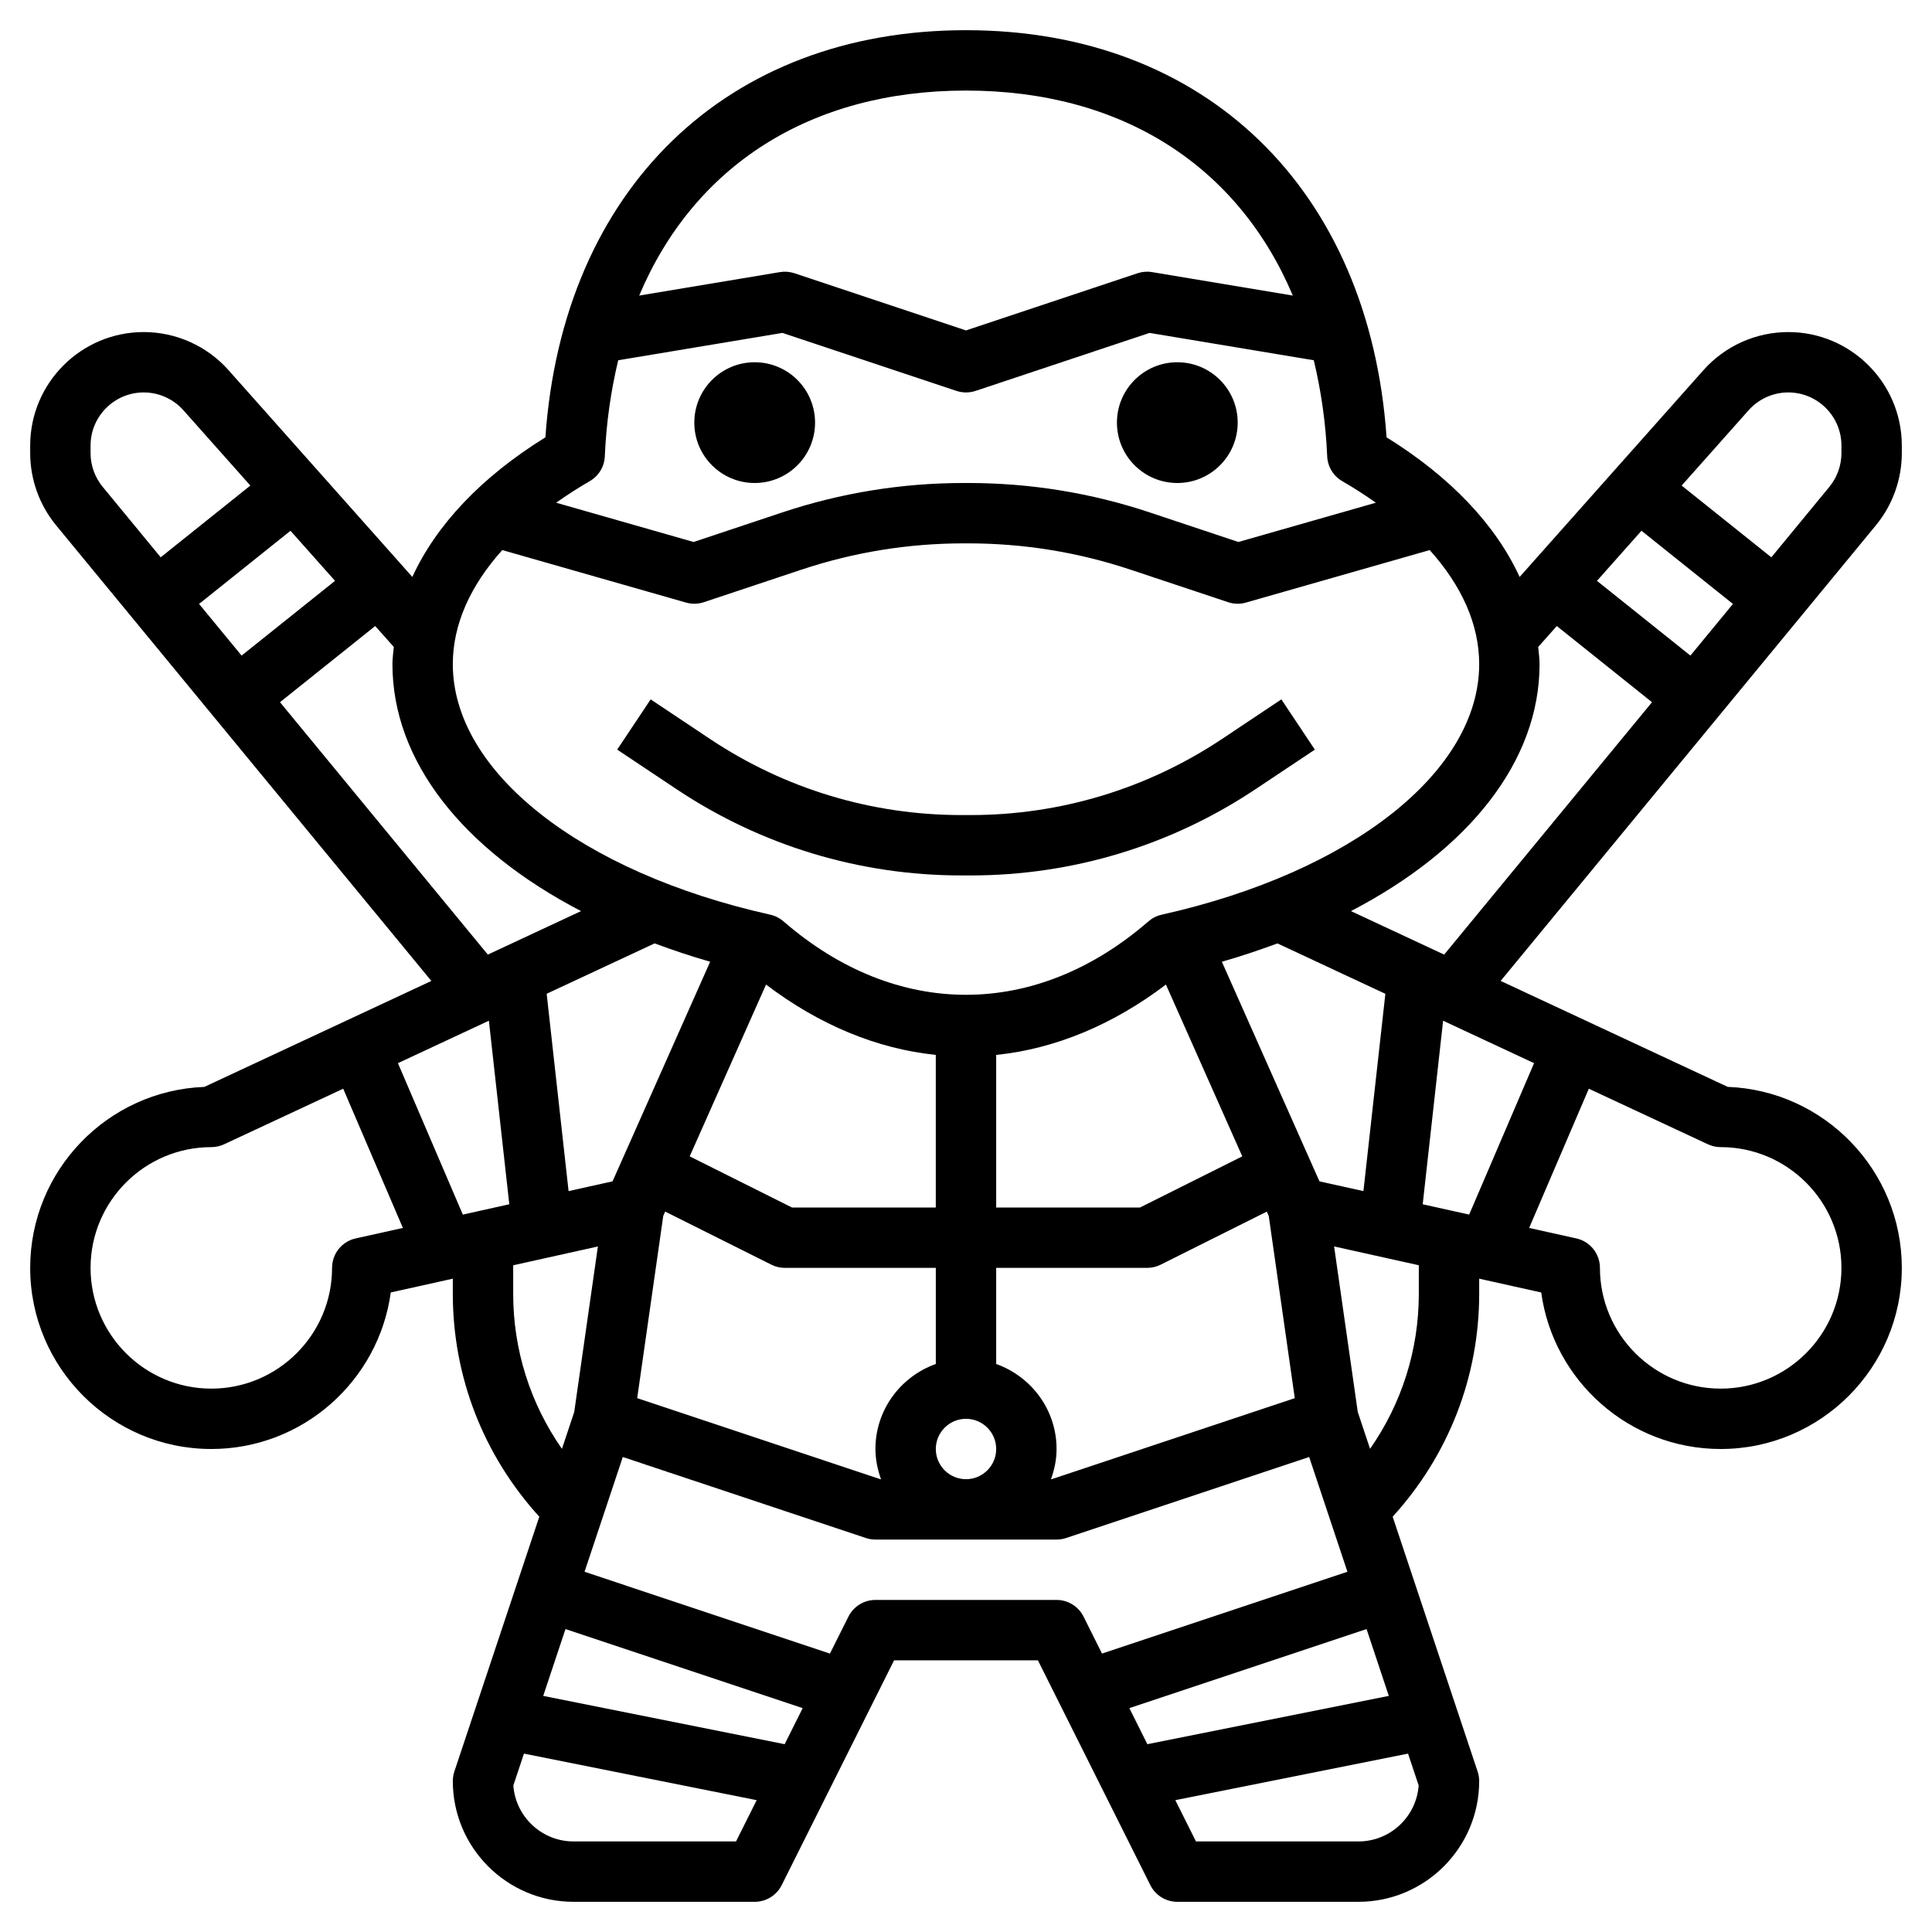 <?xml version="1.0" encoding="iso-8859-1"?>
<!-- Generator: Adobe Illustrator 22.1.0, SVG Export Plug-In . SVG Version: 6.00 Build 0)  -->
<svg xmlns="http://www.w3.org/2000/svg" xmlns:xlink="http://www.w3.org/1999/xlink" version="1.1" id="Layer_3" x="0px" y="0px" viewBox="0 0 64 64" style="enable-background:new 0 0 64 64;" xml:space="preserve" width="512" height="512">
<g>
	<circle cx="25" cy="14" r="2"/>
	<circle cx="39" cy="14" r="2"/>
	<path d="M31.845,29h0.311c3.367,0,6.628-0.987,9.431-2.855l1.969-1.313l-1.109-1.664l-1.969,1.313   C38.004,26.129,35.126,27,32.155,27h-0.311c-2.971,0-5.849-0.871-8.321-2.519l-1.969-1.313l-1.109,1.664l1.969,1.313   C25.217,28.013,28.478,29,31.845,29z"/>
	<path d="M63,15.01v-0.25c0-2.073-1.688-3.76-3.761-3.76c-1.073,0-2.097,0.46-2.81,1.262l-6.089,6.85   c-0.792-1.723-2.282-3.306-4.408-4.625C45.359,6.273,39.941,1,32,1S18.641,6.273,18.067,14.487   c-2.126,1.318-3.616,2.902-4.408,4.625l-6.089-6.85C6.857,11.46,5.834,11,4.761,11C2.688,11,1,12.687,1,14.76v0.25   c0,0.87,0.305,1.719,0.858,2.391l12.431,15.094l-7.52,3.51C3.567,36.126,1,38.769,1,42c0,3.309,2.691,6,6,6   c3.032,0,5.546-2.261,5.945-5.186L15,42.358v0.5c0,2.76,1.021,5.357,2.865,7.385l-2.814,8.441C15.018,58.786,15,58.893,15,59   c0,2.206,1.794,4,4,4h6c0.379,0,0.725-0.214,0.895-0.553L29.618,55h4.764l3.724,7.447C38.275,62.786,38.621,63,39,63h6   c2.206,0,4-1.794,4-4c0-0.107-0.018-0.214-0.052-0.316l-2.814-8.441C47.979,48.215,49,45.618,49,42.858v-0.5l2.055,0.457   C51.454,45.739,53.968,48,57,48c3.309,0,6-2.691,6-6c0-3.231-2.567-5.874-5.769-5.996l-7.52-3.51L62.143,17.4   C62.695,16.729,63,15.879,63,15.01z M54.376,17.582l3.03,2.424l-1.409,1.711l-3.095-2.476L54.376,17.582z M32,3   c5.179,0,9.018,2.507,10.826,6.791l-4.662-0.777C38.006,8.986,37.839,9,37.684,9.051L32,10.946l-5.684-1.895   C26.162,9,25.995,8.987,25.836,9.014l-4.662,0.777C22.982,5.507,26.821,3,32,3z M20.035,15.116c0.049-1.13,0.206-2.187,0.444-3.182   l5.44-0.906l5.765,1.921C31.786,12.983,31.894,13,32,13s0.214-0.017,0.316-0.051l5.765-1.921l5.44,0.906   c0.238,0.995,0.395,2.051,0.444,3.182c0.015,0.342,0.203,0.652,0.499,0.823c0.397,0.229,0.765,0.469,1.113,0.714l-4.554,1.301   l-2.935-0.979C36.146,16.328,34.124,16,32.079,16h-0.158c-2.045,0-4.066,0.328-6.009,0.975l-2.935,0.979l-4.554-1.301   c0.348-0.245,0.716-0.485,1.113-0.714C19.832,15.768,20.021,15.458,20.035,15.116z M16.638,18.222l6.087,1.739   c0.193,0.055,0.399,0.051,0.591-0.013l3.229-1.076C28.282,18.293,30.091,18,31.921,18h0.158c1.83,0,3.639,0.293,5.376,0.873   l3.229,1.076C40.786,19.983,40.894,20,41,20c0.093,0,0.185-0.013,0.274-0.039l6.087-1.739C48.424,19.405,49,20.69,49,22   c0,3.561-4.227,6.896-10.518,8.3c-0.162,0.036-0.312,0.112-0.438,0.221c-3.736,3.244-8.354,3.244-12.09,0   c-0.125-0.108-0.275-0.185-0.438-0.221C19.227,28.896,15,25.561,15,22C15,20.69,15.576,19.405,16.638,18.222z M47.129,39.893   l0.676-6.081l3.013,1.406l-2.15,5.017L47.129,39.893z M45.165,39.457l-1.456-0.323l-3.233-7.275c0.64-0.182,1.248-0.389,1.84-0.607   l3.576,1.669L45.165,39.457z M46.006,56.179l-7.998,1.6l-0.597-1.195l7.858-2.619L46.006,56.179z M18.732,53.965l7.858,2.619   l-0.597,1.195l-7.998-1.6L18.732,53.965z M15.332,40.235l-2.15-5.017l3.013-1.406l0.676,6.081L15.332,40.235z M18.835,39.457   l-0.726-6.537l3.576-1.669c0.591,0.219,1.2,0.425,1.84,0.607l-3.233,7.275L18.835,39.457z M38.623,32.615l2.529,5.691L37.764,40H33   v-5.054C34.955,34.744,36.869,33.946,38.623,32.615z M31,40h-4.764l-3.389-1.694l2.529-5.691c1.755,1.331,3.668,2.129,5.623,2.33   V40z M21.971,40.279l0.064-0.144l3.518,1.759C25.691,41.964,25.845,42,26,42h5v3.184c-1.161,0.414-2,1.514-2,2.816   c0,0.352,0.072,0.686,0.184,1h-0.022l-8.054-2.685L21.971,40.279z M31,48c0-0.551,0.448-1,1-1s1,0.449,1,1s-0.448,1-1,1   S31,48.551,31,48z M33,45.184V42h5c0.155,0,0.309-0.036,0.447-0.105l3.518-1.759l0.064,0.144l0.862,6.036L34.838,49h-0.022   C34.928,48.686,35,48.352,35,48C35,46.698,34.161,45.598,33,45.184z M11.098,19.241l-3.095,2.476l-1.409-1.711l3.029-2.423   L11.098,19.241z M3,15.01v-0.25C3,13.79,3.79,13,4.761,13c0.502,0,0.981,0.215,1.315,0.591l2.217,2.494l-2.97,2.376l-1.92-2.332   C3.143,15.814,3,15.417,3,15.01z M9.275,23.261l3.154-2.523l0.616,0.693C13.029,21.62,13,21.809,13,22   c0,3.214,2.334,6.146,6.248,8.181l-3.088,1.441L9.275,23.261z M11.783,41.024C11.325,41.125,11,41.531,11,42c0,2.206-1.794,4-4,4   s-4-1.794-4-4s1.794-4,4-4c0.146,0,0.29-0.032,0.423-0.094l3.946-1.841l1.977,4.612L11.783,41.024z M17,42.858v-0.944l2.806-0.623   l-0.784,5.483l-0.407,1.221C17.569,46.497,17,44.722,17,42.858z M24.382,61H19c-1.054,0-1.92-0.819-1.995-1.854l0.352-1.055   l7.709,1.542L24.382,61z M29,53c-0.379,0-0.725,0.214-0.895,0.553l-0.612,1.224l-8.129-2.71l1.267-3.802l8.052,2.684   C28.786,50.983,28.893,51,29,51h6c0.107,0,0.214-0.017,0.316-0.051l8.052-2.684l1.267,3.802l-8.129,2.71l-0.612-1.224   C35.725,53.214,35.379,53,35,53H29z M45,61h-5.382l-0.684-1.367l7.709-1.542l0.352,1.055C46.92,60.181,46.054,61,45,61z M47,42.858   c0,1.864-0.569,3.639-1.615,5.136l-0.407-1.221l-0.784-5.483L47,41.913V42.858z M57,38c2.206,0,4,1.794,4,4s-1.794,4-4,4   s-4-1.794-4-4c0-0.469-0.325-0.875-0.783-0.976l-1.562-0.347l1.977-4.612l3.946,1.841C56.71,37.968,56.854,38,57,38z    M44.752,30.181C48.666,28.146,51,25.214,51,22c0-0.191-0.029-0.38-0.045-0.569l0.616-0.693l3.154,2.523l-6.885,8.361   L44.752,30.181z M61,15.01c0,0.407-0.143,0.805-0.401,1.119l-1.921,2.333l-2.971-2.377l2.217-2.494   C58.258,13.215,58.737,13,59.239,13C60.21,13,61,13.79,61,14.76V15.01z"/>
</g>
</svg>
